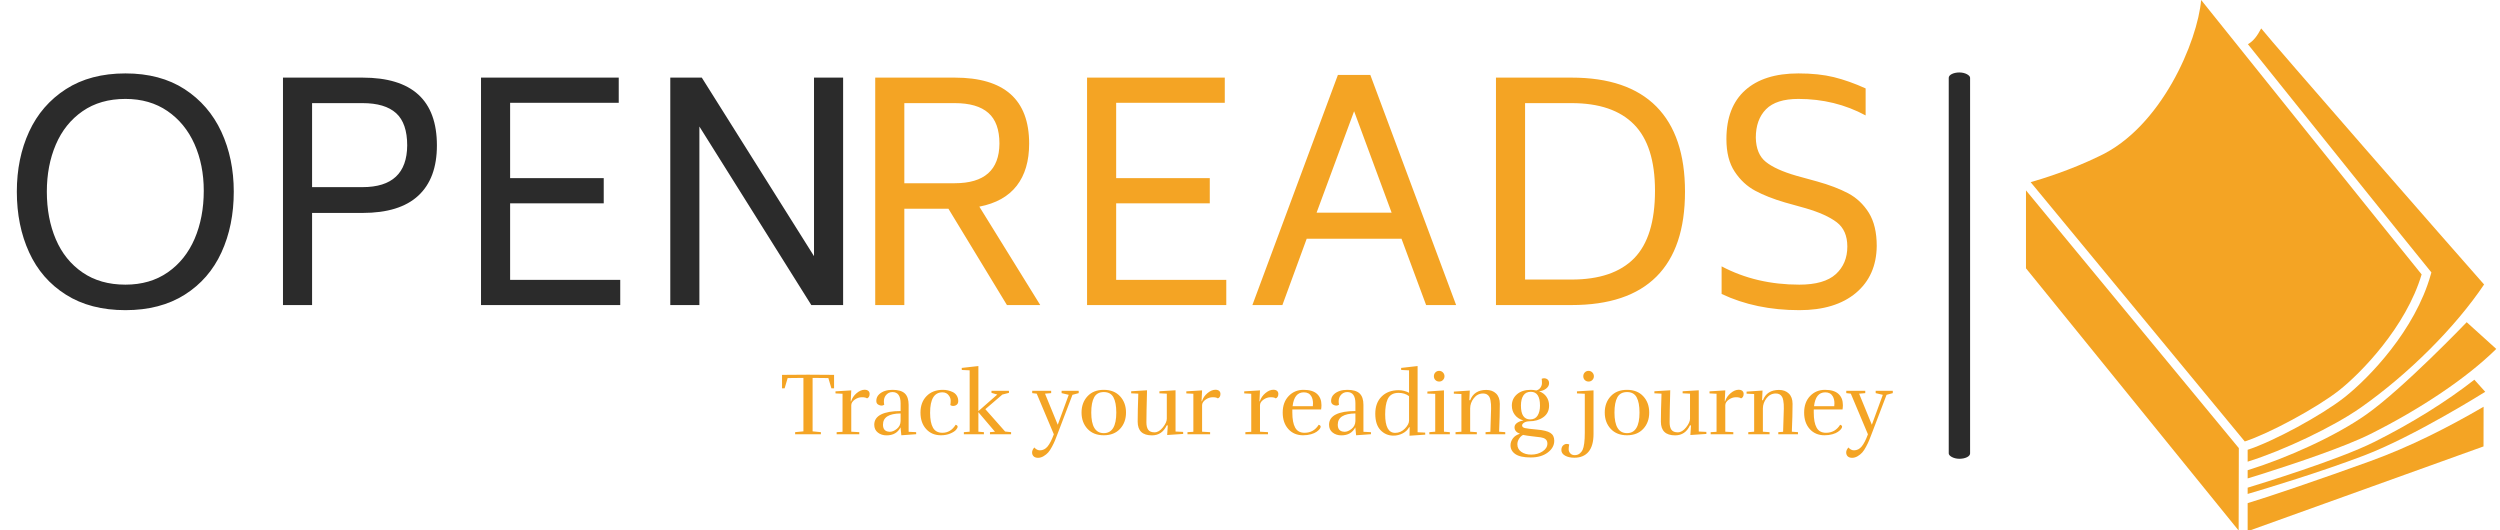 <svg xmlns="http://www.w3.org/2000/svg" version="1.1" xmlns:xlink="http://www.w3.org/1999/xlink" xmlns:svgjs="http://svgjs.dev/svgjs" width="2000" height="424" viewBox="0 0 2000 424"><g transform="matrix(1,0,0,1,-1.212,0.498)"><svg viewBox="0 0 396 84" data-background-color="#ffffff" preserveAspectRatio="xMidYMid meet" height="424" width="2000" xmlns="http://www.w3.org/2000/svg" xmlns:xlink="http://www.w3.org/1999/xlink"><g id="tight-bounds" transform="matrix(1,0,0,1,0.24,-0.099)"><svg viewBox="0 0 395.52 84.197" height="84.197" width="395.52"><g><svg viewBox="0 0 521.652 111.048" height="84.197" width="395.52"><g><rect width="4.463" height="80.755" x="407.203" y="15.147" fill="#2b2b2b" opacity="1" stroke-width="0" stroke="transparent" fill-opacity="1" class="rect-in-0" data-fill-palette-color="primary" rx="1%" id="in-0" data-palette-color="#2b2b2b"></rect></g><g transform="matrix(1,0,0,1,0,15.347)"><svg viewBox="0 0 395.52 80.353" height="80.353" width="395.52"><g><svg viewBox="0 0 395.52 80.353" height="80.353" width="395.52"><g><svg viewBox="0 0 395.52 49.487" height="49.487" width="395.52"><g transform="matrix(1,0,0,1,0,0)"><svg width="395.52" viewBox="2.8 -38.6 309.93 39.45" height="49.487" data-palette-color="#2b2b2b"><g class="undefined-text-0" data-fill-palette-color="primary" id="text-0"><path d="M20.9 0.85Q15.05 0.85 10.98-1.73 6.9-4.3 4.85-8.78 2.8-13.25 2.8-18.9L2.8-18.9Q2.8-24.45 4.85-28.9 6.9-33.35 10.98-35.98 15.05-38.6 20.9-38.6L20.9-38.6Q26.7-38.6 30.75-35.98 34.8-33.35 36.88-28.88 38.95-24.4 38.95-18.9L38.95-18.9Q38.95-13.25 36.9-8.78 34.85-4.3 30.78-1.73 26.7 0.85 20.9 0.85L20.9 0.85ZM20.9-3.4Q25-3.4 27.95-5.45 30.9-7.5 32.43-11.05 33.95-14.6 33.95-19.05L33.95-19.05Q33.95-23.35 32.4-26.83 30.85-30.3 27.9-32.33 24.95-34.35 20.9-34.35L20.9-34.35Q16.7-34.35 13.75-32.3 10.8-30.25 9.3-26.75 7.8-23.25 7.8-18.9L7.8-18.9Q7.8-14.45 9.3-10.95 10.8-7.45 13.75-5.43 16.7-3.4 20.9-3.4L20.9-3.4ZM60.4-37.9Q72.8-37.9 72.8-26.6L72.8-26.6Q72.8-21.1 69.7-18.23 66.6-15.35 60.4-15.35L60.4-15.35 52-15.35 52 0 47.15 0 47.15-37.9 60.4-37.9ZM67.85-26.6Q67.85-30.3 66-31.98 64.15-33.65 60.4-33.65L60.4-33.65 52-33.65 52-19.65 60.4-19.65Q67.8-19.65 67.85-26.6L67.85-26.6ZM85-4.2L103.35-4.2 103.35 0 80.15 0 80.15-37.9 103.1-37.9 103.1-33.7 85-33.7 85-21.15 100.6-21.15 100.6-16.95 85-16.95 85-4.2ZM135.64-37.9L140.49-37.9 140.49 0 135.19 0 116.54-29.75 116.54 0 111.69 0 111.69-37.9 116.94-37.9 135.64-8.15 135.64-37.9Z" fill="#2b2b2b" data-fill-palette-color="primary"></path><path d="M167.79 0L158.04-16.05 150.69-16.05 150.69 0 145.84 0 145.84-37.9 159.09-37.9Q171.49-37.9 171.49-26.9L171.49-26.9Q171.49-22.55 169.42-19.88 167.34-17.2 163.19-16.4L163.19-16.4 173.34 0 167.79 0ZM150.69-33.65L150.69-20.3 159.09-20.3Q166.49-20.3 166.54-26.9L166.54-26.9Q166.54-30.4 164.69-32.02 162.84-33.65 159.09-33.65L159.09-33.65 150.69-33.65ZM185.99-4.2L204.34-4.2 204.34 0 181.14 0 181.14-37.9 204.09-37.9 204.09-33.7 185.99-33.7 185.99-21.15 201.59-21.15 201.59-16.95 185.99-16.95 185.99-4.2ZM237.64 0L233.54-11.05 217.74-11.05 213.69 0 208.69 0 222.94-38.35 228.34-38.35 242.64 0 237.64 0ZM219.39-15.4L231.89-15.4 225.64-32.3 219.39-15.4ZM261.88-37.9Q271.23-37.9 276.01-33.08 280.78-28.25 280.78-18.9L280.78-18.9Q280.78-9.5 276.03-4.75 271.28 0 261.88 0L261.88 0 249.28 0 249.28-37.9 261.88-37.9ZM275.78-19.05Q275.78-26.55 272.28-30.1 268.78-33.65 261.88-33.65L261.88-33.65 254.13-33.65 254.13-4.25 261.88-4.25Q268.83-4.25 272.31-7.8 275.78-11.35 275.78-19.05L275.78-19.05ZM299.83 0.85Q292.58 0.85 286.88-1.85L286.88-1.85 286.88-6.45Q292.63-3.4 299.83-3.4L299.83-3.4Q303.98-3.4 305.91-5.15 307.83-6.9 307.83-9.75L307.83-9.75Q307.83-12.45 306.06-13.8 304.28-15.15 300.83-16.15L300.83-16.15 297.43-17.1Q294.53-17.95 292.48-19.05 290.43-20.15 289.06-22.23 287.68-24.3 287.68-27.65L287.68-27.65Q287.68-33 290.81-35.8 293.93-38.6 299.68-38.6L299.68-38.6Q303.03-38.6 305.58-37.98 308.13-37.35 310.88-36.1L310.88-36.1 310.88-31.6Q305.78-34.35 299.68-34.35L299.68-34.35Q295.98-34.35 294.28-32.63 292.58-30.9 292.58-27.9L292.58-27.9Q292.63-25.15 294.26-23.85 295.88-22.55 299.33-21.55L299.33-21.55 302.78-20.6Q305.83-19.75 307.96-18.63 310.08-17.5 311.41-15.38 312.73-13.25 312.73-9.85L312.73-9.85Q312.68-4.9 309.26-2.02 305.83 0.85 299.83 0.85L299.83 0.85Z" fill="#f4a424" data-fill-palette-color="secondary"></path></g></svg></g></svg></g><g transform="matrix(1,0,0,1,163.31,61.17)"><svg viewBox="0 0 232.21 19.183" height="19.183" width="232.21"><g transform="matrix(1,0,0,1,0,0)"><svg width="232.21" viewBox="1.05 -38.3 623.34 51.5" height="19.183" data-palette-color="#f4a424"><path d="M30.25-33.35L30.25-25.8 28.75-25.8 27.05-31.55 18.2-31.65 18.2-1.65 22.85-1.2 22.85 0 8.4 0 8.4-1.2 13.05-1.65 13.05-31.65 4.2-31.55 2.5-25.8 1.05-25.8 1.05-33.35 15.65-33.45 30.25-33.35ZM47.4-25L47.4-25Q48.7-25 49.45-24.38 50.2-23.75 50.2-22.65L50.2-22.65Q50.2-20.75 48.75-20.15L48.75-20.15Q47.95-20.8 45.85-20.8 43.75-20.8 41.82-19.43 39.9-18.05 39.9-16.3L39.9-16.3 39.9-1.45 44.4-1.2 44.4 0 31.7 0 31.7-1.2 35-1.4 35-22.75 31.05-22.95 31.05-24.1 39.9-24.65 39.6-18.5 39.8-18.5Q40.65-21.2 42.92-23.1 45.2-25 47.4-25ZM57.7-5.4L57.7-5.4Q57.7-2.15 60.34-1.55L60.34-1.55Q60.95-1.4 61.5-1.4L61.5-1.4Q63.4-1.4 65.45-3.03 67.5-4.65 67.59-7.4L67.59-7.4 67.59-11.7Q57.7-11.6 57.7-5.4ZM59.7 0.6L59.7 0.6Q56.84 0.6 54.82-0.98 52.8-2.55 52.8-5.4L52.8-5.4Q52.84-9.25 56.67-11.15 60.5-13.05 67.59-13.05L67.59-13.05 67.59-17.35Q67.59-23.7 63-23.7L63-23.7Q60.65-23.7 59.2-21.75L59.2-21.75Q58.2-20.4 58.2-18.4L58.2-18.4Q58.2-17.55 58.4-16.6L58.4-16.6Q57.7-16.1 56.97-16.1 56.25-16.1 55.55-16.4L55.55-16.4Q53.95-17 53.95-18.7L53.95-18.7Q53.95-21 55.59-22.5L55.59-22.5Q58.3-24.95 63.05-24.95 67.8-24.95 69.95-22.93 72.09-20.9 72.09-16.55L72.09-16.55 72.09-1.4 76.3-1.2 76.34-0.05 68 0.55 67.55-3.9Q65.25 0.6 59.7 0.6ZM91.34-24.95L91.34-24.95Q94.14-24.95 96.74-23.75L96.74-23.75Q98.19-23.1 99.07-21.75 99.94-20.4 99.94-18.6 99.94-16.8 98.34-16.15L98.34-16.15Q97.69-15.9 96.97-15.9 96.24-15.9 95.49-16.4L95.49-16.4Q95.69-17.45 95.69-18.88 95.69-20.3 94.79-21.6L94.79-21.6Q93.49-23.55 91.09-23.55L91.09-23.55Q84.14-23.55 84.14-12.1L84.14-12.1Q84.14-6.5 85.77-3.68 87.39-0.85 91.04-0.85L91.04-0.85Q95.69-0.85 98.49-5.35L98.49-5.35Q99.59-5 99.59-4.28 99.59-3.55 98.67-2.48 97.74-1.4 95.47-0.43 93.19 0.55 90.24 0.55L90.24 0.55Q85.09 0.55 81.92-2.95 78.74-6.45 78.74-12.2 78.74-17.95 82.17-21.45 85.59-24.95 91.34-24.95ZM118.59-23.25L118.59-24.4 128.39-24.4 128.39-23.25 124.69-22.3 115.14-14.1 126.24-1.55 129.59-1.2 129.59 0 117.74 0 117.74-1.2 120.54-1.45 111.24-12.4 111.24-1.45 114.34-1.2 114.34 0 103.09 0 103.09-1.2 106.34-1.45 106.34-35.9 101.94-36.1 101.89-37.25 111.24-38.3 111.24-13 121.84-22.3 118.59-23.25ZM150.41 10.2Q149.38 11.35 147.83 12.28 146.28 13.2 144.71 13.2 143.13 13.2 142.26 12.38 141.38 11.55 141.38 10.18 141.38 8.8 142.63 7.4L142.63 7.4Q144.03 9 145.78 9L145.78 9Q148.28 9 150.08 6.83 151.88 4.65 153.58 0L153.58 0 143.98-22.8 141.44-23.1 141.44-24.4 152.08-24.4 152.08-23.1 148.63-22.8 155.78-5.35 161.94-22.15 157.94-23.1 157.94-24.4 167.53-24.4 167.53-23.1 164.03-22.15 155.58 0Q154.69 2.3 154.19 3.55 153.69 4.8 152.56 6.93 151.44 9.05 150.41 10.2ZM194.08-12.2Q194.08-6.65 190.73-3.05 187.38 0.55 181.61 0.55 175.83 0.55 172.48-3.05 169.13-6.65 169.13-12.2 169.13-17.75 172.48-21.35 175.83-24.95 181.61-24.95 187.38-24.95 190.73-21.35 194.08-17.75 194.08-12.2ZM174.58-12.2L174.58-12.2Q174.58-0.65 181.61-0.65 188.63-0.65 188.63-12.2L188.63-12.2Q188.63-17.8 187.03-20.75 185.43-23.7 181.63-23.7 177.83-23.7 176.21-20.75 174.58-17.8 174.58-12.2ZM208.63 0.6L208.63 0.6Q200.63 0.6 200.63-7.1L200.63-7.1Q200.63-12.75 200.98-22.8L200.98-22.8 196.98-23 196.98-24.15 205.88-24.7Q205.53-11.5 205.53-6.75L205.53-6.75Q205.53-3.9 206.58-2.5 207.63-1.1 210.1-1.1 212.58-1.1 214.78-3.88 216.98-6.65 216.98-8.75L216.98-8.75 216.98-22.8 212.83-23 212.83-24.15 221.88-24.7 221.88-1.55 226.13-1.35 226.18-0.2 217.18 0.4 217.53-5 216.93-5Q214.33 0.6 208.63 0.6ZM244.28-25L244.28-25Q245.58-25 246.33-24.38 247.08-23.75 247.08-22.65L247.08-22.65Q247.08-20.75 245.63-20.15L245.63-20.15Q244.83-20.8 242.73-20.8 240.63-20.8 238.7-19.43 236.78-18.05 236.78-16.3L236.78-16.3 236.78-1.45 241.28-1.2 241.28 0 228.58 0 228.58-1.2 231.88-1.4 231.88-22.75 227.93-22.95 227.93-24.1 236.78-24.65 236.48-18.5 236.68-18.5Q237.53-21.2 239.8-23.1 242.08-25 244.28-25ZM276.77-25L276.77-25Q278.07-25 278.82-24.38 279.57-23.75 279.57-22.65L279.57-22.65Q279.57-20.75 278.12-20.15L278.12-20.15Q277.32-20.8 275.22-20.8 273.12-20.8 271.2-19.43 269.27-18.05 269.27-16.3L269.27-16.3 269.27-1.45 273.77-1.2 273.77 0 261.07 0 261.07-1.2 264.37-1.4 264.37-22.75 260.42-22.95 260.42-24.1 269.27-24.65 268.97-18.5 269.17-18.5Q270.02-21.2 272.3-23.1 274.57-25 276.77-25ZM293.47 0.55Q288.32 0.55 285.17-2.95 282.02-6.45 282.02-12.2 282.02-17.95 285.35-21.45 288.67-24.95 293.72-24.95 298.77-24.95 301.27-22.68 303.77-20.4 303.77-16.35L303.77-16.35Q303.77-15.15 303.57-13.95L303.57-13.95 287.42-13.95 287.42-12.2Q287.42-6.6 289.02-3.73 290.62-0.85 294.27-0.85L294.27-0.85Q299.42-0.85 302.22-5.35L302.22-5.35Q303.32-5 303.32-4.3L303.32-4.3Q303.32-3.05 301.02-1.4L301.02-1.4Q299.92-0.6 297.92-0.03 295.92 0.55 293.47 0.55L293.47 0.55ZM299.02-17.4L299.02-17.4Q299.02-19.7 298.07-21.35L298.07-21.35Q296.77-23.55 293.87-23.55L293.87-23.55Q288.47-23.55 287.57-15.75L287.57-15.75 298.92-15.75Q299.02-16.6 299.02-17.4ZM312.92-5.4L312.92-5.4Q312.92-2.15 315.57-1.55L315.57-1.55Q316.17-1.4 316.72-1.4L316.72-1.4Q318.62-1.4 320.67-3.03 322.72-4.65 322.82-7.4L322.82-7.4 322.82-11.7Q312.92-11.6 312.92-5.4ZM314.92 0.6L314.92 0.6Q312.07 0.6 310.04-0.98 308.02-2.55 308.02-5.4L308.02-5.4Q308.07-9.25 311.89-11.15 315.72-13.05 322.82-13.05L322.82-13.05 322.82-17.35Q322.82-23.7 318.22-23.7L318.22-23.7Q315.87-23.7 314.42-21.75L314.42-21.75Q313.42-20.4 313.42-18.4L313.42-18.4Q313.42-17.55 313.62-16.6L313.62-16.6Q312.92-16.1 312.19-16.1 311.47-16.1 310.77-16.4L310.77-16.4Q309.17-17 309.17-18.7L309.17-18.7Q309.17-21 310.82-22.5L310.82-22.5Q313.52-24.95 318.27-24.95 323.02-24.95 325.17-22.93 327.32-20.9 327.32-16.55L327.32-16.55 327.32-1.4 331.52-1.2 331.57-0.05 323.22 0.55 322.77-3.9Q320.47 0.6 314.92 0.6ZM352.92-7.65L352.92-7.65 352.92-21.4Q350.52-23.25 346.97-23.25L346.97-23.25Q342.52-23.25 340.87-19.6L340.87-19.6Q339.52-16.5 339.52-11.15L339.52-11.15Q339.52-0.8 345.12-0.8L345.12-0.8Q348.27-0.8 350.59-3.2 352.92-5.6 352.92-7.65ZM344.17 0.75L344.17 0.75Q339.87 0.75 336.92-2.33 333.97-5.4 333.97-11.53 333.97-17.65 337.54-21.2 341.12-24.75 347.06-24.75L347.06-24.75Q350.17-24.75 352.92-23.3L352.92-23.3 352.92-35.9 348.52-36.1 348.47-37.25 357.72-38.3 357.72-1.15 361.97-0.95 362.02 0.2 353.17 0.8 353.27-4 352.97-4Q351.77-1.75 349.31-0.5 346.87 0.75 344.17 0.75ZM372.81-32.58Q372.81-31.35 371.96-30.48 371.11-29.6 369.84-29.6 368.56-29.6 367.71-30.45 366.86-31.3 366.86-32.58 366.86-33.85 367.71-34.73 368.56-35.6 369.81-35.6 371.06-35.6 371.94-34.7 372.81-33.8 372.81-32.58ZM375.81 0L364.31 0 364.31-1.2 367.61-1.45 367.61-22.7 363.21-22.85 363.21-24 372.51-24.65 372.51-1.45 375.81-1.2 375.81 0ZM386.76-19.15L387.21-19.1Q389.46-24.9 396.26-24.9L396.26-24.9Q399.66-24.9 401.76-22.88 403.86-20.85 403.86-17.1L403.86-17.1Q403.86-10.65 403.46-1.45L403.46-1.45 406.91-1.2 406.91 0 395.86 0 395.86-1.2 398.56-1.4Q398.96-12.7 398.96-14.35 398.96-16 398.91-16.88 398.86-17.75 398.63-19.03 398.41-20.3 397.96-21.05L397.96-21.05Q396.86-22.9 394.51-22.9L394.51-22.9Q391.31-22.9 389.26-20.25 387.21-17.6 387.21-14.5L387.21-14.5 387.21-1.45 390.96-1.2 390.96 0 379.01 0 379.01-1.2 382.31-1.45 382.31-22.6 378.06-22.8 378.06-23.95 387.01-24.55 386.76-19.15ZM416.36-5L416.36-5Q416.36-3.85 417.98-3.48 419.61-3.1 424.76-2.65 429.91-2.2 432.16-0.83 434.41 0.55 434.41 3.6L434.41 3.6Q434.41 7.5 430.73 10.25 427.06 13 421.21 13 415.36 13 412.61 11.13 409.86 9.25 409.86 6.15L409.86 6.15Q409.86 4.1 411.21 2.27 412.56 0.45 415.16-0.3L415.16-0.3Q412.11-1.4 412.11-3.95L412.11-3.95Q412.11-5.45 413.66-6.48 415.21-7.5 417.16-7.75L417.16-7.75Q414.01-8.65 412.31-10.88 410.61-13.1 410.61-16.1L410.61-16.1Q410.61-19.95 413.48-22.45 416.36-24.95 421.26-24.95L421.26-24.95Q422.66-24.95 424.31-24.6L424.31-24.6Q425.76-24.95 426.61-26.1L426.61-26.1Q427.51-27.35 427.51-28.75 427.51-30.15 427.36-31.15L427.36-31.15Q428.06-31.45 428.76-31.45 429.46-31.45 430.16-31.1L430.16-31.1Q431.51-30.4 431.51-28.68 431.51-26.95 429.86-25.65 428.21-24.35 425.91-24.15L425.91-24.15Q428.61-23.15 430.06-21.03 431.51-18.9 431.51-16.1L431.51-16.1Q431.51-11.9 428.28-9.6 425.06-7.3 420.36-7.3L420.36-7.3Q418.61-7.25 417.48-6.53 416.36-5.8 416.36-5ZM413.71 5.6L413.71 5.6Q413.71 8.25 415.88 9.83 418.06 11.4 421.53 11.4 425.01 11.4 427.76 9.65 430.51 7.9 430.56 5.25L430.56 5.25Q430.56 3.55 429.46 2.7L429.46 2.7Q428.51 1.95 426.81 1.7 425.11 1.45 422.08 1.13 419.06 0.8 416.91 0.35L416.91 0.35Q415.56 1.05 414.63 2.53 413.71 4 413.71 5.6ZM420.91-8.35L420.91-8.35Q423.71-8.35 425.06-10.5 426.41-12.65 426.41-16.1L426.41-16.1Q426.41-23.85 421.26-23.85L421.26-23.85Q418.46-23.85 417.08-21.78 415.71-19.7 415.71-16.1L415.71-16.1Q415.71-8.35 420.91-8.35ZM451.55-0.95L451.55-0.95 451.55-22.75 447.15-22.95 447.15-24.1 456.45-24.65 456.45-0.2Q456.45 6.45 453.65 9.8 450.85 13.15 445.65 13.15L445.65 13.15Q442.55 13.15 440.48 11.98 438.4 10.8 438.4 8.83 438.4 6.85 439.8 5.9L439.8 5.9Q440.55 5.4 441.33 5.4 442.1 5.4 442.8 5.7L442.8 5.7Q442.5 7.1 442.5 8.4 442.5 9.7 443.4 10.7 444.3 11.7 445.9 11.7 447.5 11.7 448.63 10.83 449.75 9.95 450.3 8.8L450.3 8.8Q451.55 6.1 451.55-0.95ZM456.65-32.58Q456.65-31.35 455.8-30.48 454.95-29.6 453.68-29.6 452.4-29.6 451.55-30.45 450.7-31.3 450.7-32.58 450.7-33.85 451.55-34.73 452.4-35.6 453.65-35.6 454.9-35.6 455.78-34.7 456.65-33.8 456.65-32.58ZM487.7-12.2Q487.7-6.65 484.35-3.05 481 0.55 475.23 0.55 469.45 0.55 466.1-3.05 462.75-6.65 462.75-12.2 462.75-17.75 466.1-21.35 469.45-24.95 475.23-24.95 481-24.95 484.35-21.35 487.7-17.75 487.7-12.2ZM468.2-12.2L468.2-12.2Q468.2-0.65 475.23-0.65 482.25-0.65 482.25-12.2L482.25-12.2Q482.25-17.8 480.65-20.75 479.05-23.7 475.25-23.7 471.45-23.7 469.82-20.75 468.2-17.8 468.2-12.2ZM502.25 0.6L502.25 0.6Q494.25 0.6 494.25-7.1L494.25-7.1Q494.25-12.75 494.6-22.8L494.6-22.8 490.6-23 490.6-24.15 499.5-24.7Q499.15-11.5 499.15-6.75L499.15-6.75Q499.15-3.9 500.2-2.5 501.25-1.1 503.72-1.1 506.2-1.1 508.4-3.88 510.6-6.65 510.6-8.75L510.6-8.75 510.6-22.8 506.45-23 506.45-24.15 515.5-24.7 515.5-1.55 519.75-1.35 519.8-0.2 510.8 0.4 511.15-5 510.55-5Q507.95 0.6 502.25 0.6ZM537.89-25L537.89-25Q539.19-25 539.94-24.38 540.69-23.75 540.69-22.65L540.69-22.65Q540.69-20.75 539.24-20.15L539.24-20.15Q538.44-20.8 536.34-20.8 534.24-20.8 532.32-19.43 530.39-18.05 530.39-16.3L530.39-16.3 530.39-1.45 534.89-1.2 534.89 0 522.19 0 522.19-1.2 525.49-1.4 525.49-22.75 521.54-22.95 521.54-24.1 530.39-24.65 530.09-18.5 530.29-18.5Q531.14-21.2 533.42-23.1 535.69-25 537.89-25ZM551.04-19.15L551.49-19.1Q553.74-24.9 560.54-24.9L560.54-24.9Q563.94-24.9 566.04-22.88 568.14-20.85 568.14-17.1L568.14-17.1Q568.14-10.65 567.74-1.45L567.74-1.45 571.19-1.2 571.19 0 560.14 0 560.14-1.2 562.84-1.4Q563.24-12.7 563.24-14.35 563.24-16 563.19-16.88 563.14-17.75 562.92-19.03 562.69-20.3 562.24-21.05L562.24-21.05Q561.14-22.9 558.79-22.9L558.79-22.9Q555.59-22.9 553.54-20.25 551.49-17.6 551.49-14.5L551.49-14.5 551.49-1.45 555.24-1.2 555.24 0 543.29 0 543.29-1.2 546.59-1.45 546.59-22.6 542.34-22.8 542.34-23.95 551.29-24.55 551.04-19.15ZM586.09 0.55Q580.94 0.55 577.79-2.95 574.64-6.45 574.64-12.2 574.64-17.95 577.96-21.45 581.29-24.95 586.34-24.95 591.39-24.95 593.89-22.68 596.39-20.4 596.39-16.35L596.39-16.35Q596.39-15.15 596.19-13.95L596.19-13.95 580.04-13.95 580.04-12.2Q580.04-6.6 581.64-3.73 583.24-0.85 586.89-0.85L586.89-0.85Q592.04-0.85 594.84-5.35L594.84-5.35Q595.94-5 595.94-4.3L595.94-4.3Q595.94-3.05 593.64-1.4L593.64-1.4Q592.54-0.6 590.54-0.03 588.54 0.55 586.09 0.55L586.09 0.55ZM591.64-17.4L591.64-17.4Q591.64-19.7 590.69-21.35L590.69-21.35Q589.39-23.55 586.49-23.55L586.49-23.55Q581.09-23.55 580.19-15.75L580.19-15.75 591.54-15.75Q591.64-16.6 591.64-17.4ZM607.26 10.2Q606.24 11.35 604.69 12.28 603.14 13.2 601.56 13.2 599.99 13.2 599.11 12.38 598.24 11.55 598.24 10.18 598.24 8.8 599.49 7.4L599.49 7.4Q600.89 9 602.64 9L602.64 9Q605.14 9 606.94 6.83 608.74 4.65 610.44 0L610.44 0 600.84-22.8 598.29-23.1 598.29-24.4 608.94-24.4 608.94-23.1 605.49-22.8 612.64-5.35 618.79-22.15 614.79-23.1 614.79-24.4 624.39-24.4 624.39-23.1 620.89-22.15 612.44 0Q611.54 2.3 611.04 3.55 610.54 4.8 609.41 6.93 608.29 9.05 607.26 10.2Z" opacity="1" transform="matrix(1,0,0,1,0,0)" fill="#f4a424" class="undefined-text-1" data-fill-palette-color="secondary" id="text-1"></path></svg></g></svg></g></svg></g></svg></g><g transform="matrix(1,0,0,1,423.348,0)"><svg viewBox="0 0 98.304 111.048" height="111.048" width="98.304"><g><svg xmlns="http://www.w3.org/2000/svg" xmlns:xlink="http://www.w3.org/1999/xlink" version="1.1" x="0" y="0" viewBox="6.891 1.122 85.824 96.95" enable-background="new 0 0 100 100" xml:space="preserve" height="111.048" width="98.304" class="icon-icon-0" data-fill-palette-color="accent" id="icon-0"><g fill="#f4a424" data-fill-palette-color="accent"><path fill="#f4a424" d="M64.008 72.381c4.002-3.149 12.23-11.582 15.089-21.179-6.511-8.01-33.912-42.187-40.238-50.08C38.212 8.613 31.63 24.377 20.21 29.646c-5.247 2.56-10.477 4.156-12.467 4.721l39.077 47.32C51.235 80.263 59.958 75.56 64.008 72.381z" data-fill-palette-color="accent"></path><g fill="#f4a424" data-fill-palette-color="accent"><g fill="#f4a424" data-fill-palette-color="accent"><path fill="#f4a424" d="M90.405 75.352c-6.5 3.781-13.381 7.281-20.674 9.929-8.632 3.134-19.05 6.681-22.386 7.664v5.127l43.046-15.479L90.405 75.352z" data-fill-palette-color="accent"></path><polygon fill="#f4a424" points="6.891,35.865 6.891,50.088 45.703,97.945 45.736,82.902    " data-fill-palette-color="accent"></polygon></g><path fill="#f4a424" d="M88.717 70.42c-5.018 3.936-11.386 7.921-18.278 11.363-6.521 3.266-20.879 7.668-23.093 8.339v1.144c3.686-1.09 13.036-3.898 21.237-7.013 9.104-3.457 22.12-11.628 22.12-11.628L88.717 70.42z" data-fill-palette-color="accent"></path></g><path fill="#f4a424" d="M80.877 50.835l-0.114 0.403c-2.851 10.142-11.25 18.858-15.762 22.409-4.225 3.319-13.009 8.054-17.655 9.561v2.168c6.53-2.034 15.656-6.36 20.721-9.922 8.699-6.128 17.195-14.63 22.419-22.404l0.047 0.036C84.648 46.442 51.938 9.001 49.818 6.309c-0.719 1.357-1.368 2.265-2.422 2.887 10.832 13.508 28.598 35.647 33.217 41.314L80.877 50.835z" data-fill-palette-color="accent"></path><path fill="#f4a424" d="M87.321 59.925c0 0-11.588 12.1-18.328 16.846-5.696 4.008-14.5 7.942-21.647 10.168v1.498c0.692-0.212 1.838-0.566 3.268-1.021 5.266-1.677 14.41-4.722 19.106-7.072 9.305-4.648 17.623-10.274 22.834-15.386 0.054-0.053 0.106-0.106 0.161-0.16L87.321 59.925z" data-fill-palette-color="accent"></path></g></svg></g></svg></g></svg></g><defs></defs></svg><rect width="395.52" height="84.197" fill="none" stroke="none" visibility="hidden"></rect></g></svg></g></svg>
